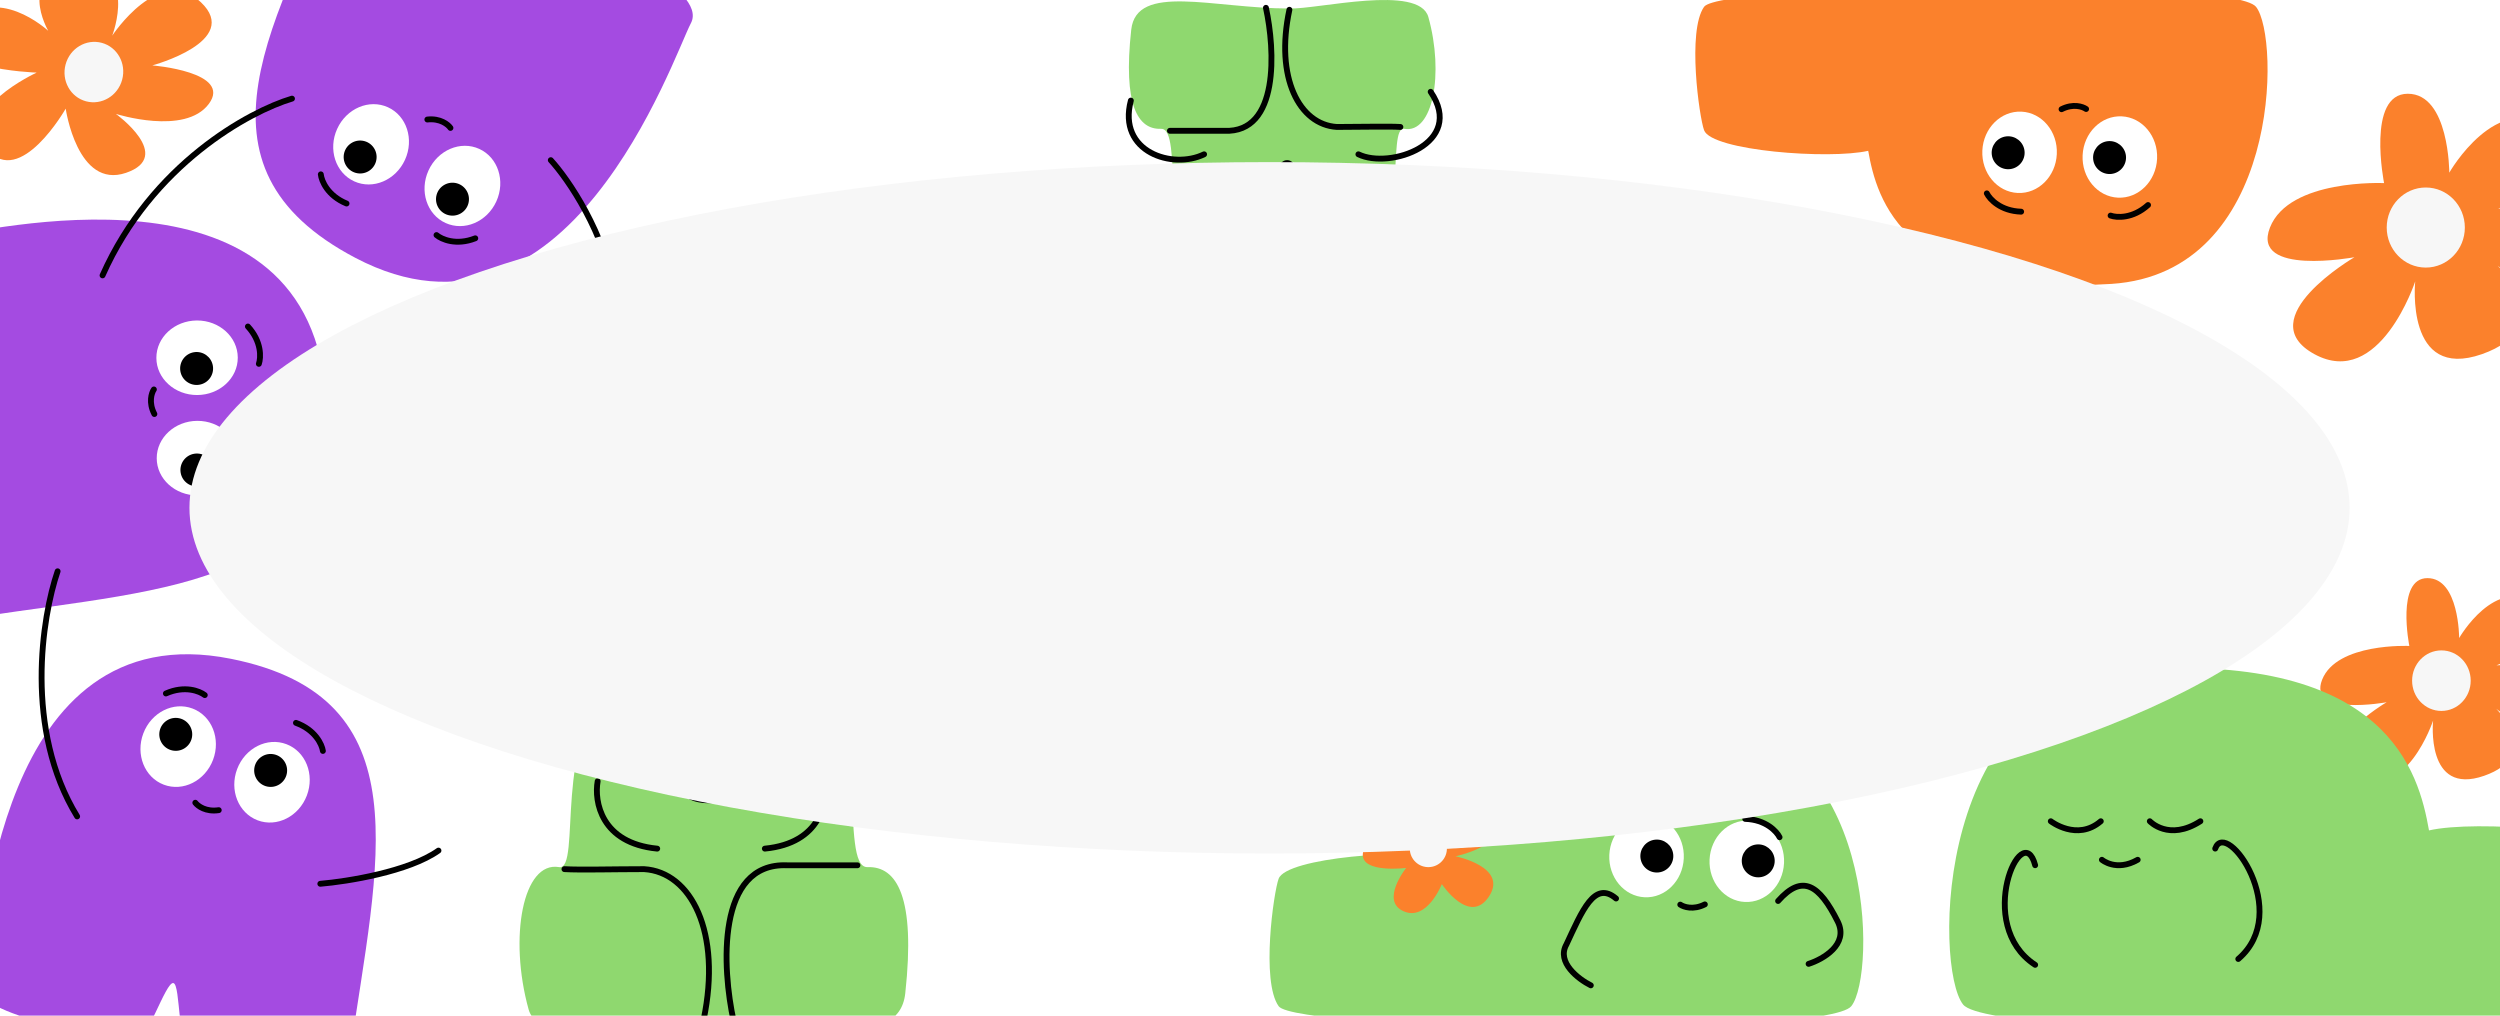 <svg width="1280" height="520" viewBox="0 0 1280 520" fill="none" xmlns="http://www.w3.org/2000/svg">
<path d="M1220.65 93.75C1220.65 93.75 1211.54 48 1232.79 48C1254.04 48 1254.04 88.408 1254.04 88.408C1254.04 88.408 1278.32 45.715 1306.39 65.54C1334.47 85.365 1279.07 106.823 1279.07 106.823C1279.07 106.823 1352.68 101.377 1336.74 136.065C1320.81 170.752 1278.85 136.065 1278.85 136.065C1278.85 136.065 1310.18 167.513 1270.73 181.331C1231.28 195.149 1236.59 144.07 1236.59 144.07C1236.59 144.07 1218.38 199.537 1184.99 181.331C1151.6 163.125 1205.47 131.702 1205.47 131.702C1205.47 131.702 1152.37 141.537 1162.22 116.5C1172.07 91.464 1220.64 93.75 1220.64 93.75H1220.65Z" fill="#FB812C"/>
<path d="M59.33 58.313C59.33 58.313 89.419 79.999 64.5 88.499C39.581 97 33.639 55.627 33.639 55.627C33.639 55.627 10.323 96.589 -6.5 76.5C-23.323 56.412 18.783 37.174 18.783 37.174C18.783 37.174 -39.575 35.284 -21 13C-2.425 -9.284 24.691 15.776 24.691 15.776C24.691 15.776 7.754 -13.478 39.58 -15.809C71.406 -18.141 57.457 18.264 57.457 18.264C57.457 18.264 81.793 -18.806 102.858 1.146C123.922 21.098 77.99 33.486 77.99 33.486C77.99 33.486 119.115 36.776 106.925 53.186C94.735 69.596 59.34 58.316 59.34 58.316L59.33 58.313Z" fill="#FB812C"/>
<path d="M1233.58 330.73C1233.58 330.73 1226.62 296 1242.85 296C1259.09 296 1259.09 326.675 1259.09 326.675C1259.09 326.675 1277.64 294.265 1299.09 309.315C1320.54 324.365 1278.21 340.654 1278.21 340.654C1278.21 340.654 1334.45 336.52 1322.27 362.852C1310.1 389.184 1278.05 362.852 1278.05 362.852C1278.05 362.852 1301.98 386.725 1271.84 397.215C1241.7 407.704 1245.75 368.929 1245.75 368.929C1245.75 368.929 1231.84 411.035 1206.33 397.215C1180.82 383.394 1221.98 359.541 1221.98 359.541C1221.98 359.541 1181.4 367.006 1188.93 348C1196.46 328.995 1233.57 330.73 1233.57 330.73H1233.58Z" fill="#FB812C"/>
<path d="M463.496 508.571C460.135 539.356 410.331 522.453 360.925 522.453C342.666 521.793 276.678 538.508 270.67 516.899C260.392 479.934 267.734 440.715 286.279 443.966C297.915 446.005 282.738 373.215 314.227 356.718C353.38 336.206 377.361 339.626 412.598 351.834C446.84 363.698 429.127 444.5 444.163 443.966C459.2 443.432 468.879 459.273 463.496 508.571Z" fill="#8FD86F"/>
<path d="M342 395C342 395 350.322 401.435 357.824 395" stroke="black" stroke-width="3" stroke-linecap="round" stroke-linejoin="round"/>
<path d="M373.324 395C373.324 395 379.322 401.435 389.325 395" stroke="black" stroke-width="3" stroke-linecap="round" stroke-linejoin="round"/>
<path d="M352.362 407.114C352.362 407.114 359.405 412.906 376.298 407.346" stroke="black" stroke-width="3" stroke-linecap="round" stroke-linejoin="round"/>
<path d="M579.186 15.251C581.839 -8.914 621.131 4.354 660.11 4.354C674.515 4.872 726.575 -8.248 731.316 8.713C739.425 37.729 733.632 68.514 719.001 65.962C709.821 64.362 721.794 121.498 696.951 134.447C666.062 150.548 647.143 147.864 619.342 138.281C592.327 128.968 606.302 65.543 594.439 65.962C582.576 66.382 574.939 53.947 579.186 15.251Z" fill="#8FD86F"/>
<path d="M660.64 102.39C660.357 110.257 665.968 116.849 673.173 117.114C680.379 117.379 686.449 111.216 686.732 103.348C687.015 95.481 681.403 88.889 674.198 88.624C666.993 88.359 660.923 94.523 660.64 102.39Z" fill="white"/>
<path d="M625.513 101.107C625.23 108.974 630.841 115.566 638.046 115.831C645.252 116.096 651.322 109.932 651.605 102.065C651.888 94.198 646.276 87.606 639.071 87.341C631.866 87.076 625.796 93.239 625.513 101.107Z" fill="white"/>
<path d="M636.727 102.685C633.564 103.063 631.306 105.934 631.684 109.097C632.062 112.26 634.933 114.518 638.097 114.14C641.26 113.762 643.518 110.891 643.139 107.727C642.761 104.564 639.89 102.306 636.727 102.685Z" fill="black"/>
<path d="M672.254 104.001C669.091 104.379 666.833 107.25 667.211 110.413C667.59 113.577 670.461 115.835 673.624 115.456C676.787 115.078 679.045 112.207 678.667 109.044C678.289 105.881 675.418 103.623 672.254 104.001Z" fill="black"/>
<path d="M628.713 120.898C628.713 120.898 634.245 125.316 643.525 122.251" stroke="black" stroke-width="3" stroke-linecap="round" stroke-linejoin="round"/>
<path d="M667.344 123.228C667.344 123.228 673.104 127.321 682.137 121.595" stroke="black" stroke-width="3" stroke-linecap="round" stroke-linejoin="round"/>
<circle cx="659" cy="86" r="4" transform="rotate(-180 659 86)" fill="black"/>
<path d="M360.271 522C369.61 477.369 353.881 446.471 329.797 445C314.068 445 297.192 445.49 289 445" stroke="black" stroke-width="3" stroke-linecap="round"/>
<path d="M660.176 5C652.73 39.777 665.27 63.853 684.473 65C697.014 65 710.468 64.618 717 65" stroke="black" stroke-width="3" stroke-linecap="round"/>
<path d="M375.666 523C369.635 495.69 366.668 441.463 403.053 443.033C418.9 443.033 434.109 443.033 439 443.033" stroke="black" stroke-width="3" stroke-linecap="round"/>
<path d="M648.155 4C652.836 25.506 655.139 68.21 626.899 66.974C614.6 66.974 602.796 66.974 599 66.974" stroke="black" stroke-width="3" stroke-linecap="round"/>
<path d="M179.254 539.404C193.228 441.576 217.428 357.11 118.235 337.304C-1.898 313.318 -8.702 481.629 -12.59 501.099C-16.477 520.569 49.071 529.025 69.267 533.058C74.977 534.198 84.798 502.535 88.762 503.326C92.633 504.099 90.618 537.321 98.371 538.869C132.226 545.628 175.956 555.924 179.254 539.404Z" fill="#A44BE1"/>
<path d="M109.071 389.044C113.15 378.282 108.468 366.523 98.614 362.779C88.76 359.035 77.465 364.725 73.386 375.488C69.307 386.25 73.988 398.009 83.842 401.753C93.696 405.497 104.992 399.807 109.071 389.044Z" fill="white"/>
<path d="M157.114 407.287C161.193 396.524 156.511 384.765 146.657 381.021C136.803 377.278 125.508 382.967 121.429 393.73C117.35 404.492 122.031 416.252 131.885 419.995C141.739 423.739 153.034 418.049 157.114 407.287Z" fill="white"/>
<path d="M136.835 402.719C141.393 403.677 145.866 400.76 146.824 396.202C147.783 391.644 144.866 387.172 140.308 386.213C135.75 385.254 131.277 388.172 130.319 392.729C129.36 397.287 132.277 401.76 136.835 402.719Z" fill="black"/>
<path d="M88.253 384.242C92.811 385.201 97.284 382.283 98.242 377.725C99.201 373.167 96.284 368.695 91.726 367.736C87.168 366.777 82.695 369.695 81.737 374.253C80.778 378.811 83.695 383.283 88.253 384.242Z" fill="black"/>
<path d="M-9.434 315.661C88.27 300.847 176.127 299.675 166.503 198.983C154.848 77.035 -8.282 119.029 -28.047 120.918C-47.811 122.807 -37.016 188.011 -35.057 208.512C-34.503 214.308 -1.353 214.587 -0.969 218.611C-0.593 222.54 -32.986 230.186 -32.233 238.055C-28.949 272.422 -26.204 317.264 -9.434 315.661Z" fill="#A44BE1"/>
<path d="M101.018 215.475C89.509 215.522 80.207 224.105 80.242 234.647C80.277 245.188 89.635 253.695 101.145 253.648C112.654 253.601 121.956 245.017 121.921 234.476C121.886 223.935 112.527 215.428 101.018 215.475Z" fill="white"/>
<path d="M180.517 -79.043C139.508 10.867 92.458 85.073 182.033 132.062C290.516 188.97 344.534 29.417 353.758 11.835C362.981 -5.747 302.482 -32.354 284.244 -41.921C279.088 -44.626 260.732 -17.021 257.152 -18.898C253.657 -20.732 264.963 -52.035 257.963 -55.708C227.39 -71.745 188.342 -93.961 180.517 -79.043Z" fill="#A44BE1"/>
<path d="M219.393 87.286C214.625 97.761 218.534 109.799 228.125 114.174C237.716 118.548 249.356 113.603 254.124 103.127C258.892 92.652 254.983 80.614 245.392 76.239C235.802 71.865 224.162 76.811 219.393 87.286Z" fill="white"/>
<path d="M100.838 164.084C89.329 164.131 80.027 172.715 80.062 183.256C80.097 193.797 89.456 202.304 100.965 202.257C112.474 202.21 121.776 193.627 121.741 183.085C121.706 172.544 112.348 164.037 100.838 164.084Z" fill="white"/>
<path d="M1344.61 514.32C1334.13 529.302 1020.06 533.048 1005.11 514.32C990.159 495.591 990.043 349.515 1094.1 342.772C1222.45 334.454 1238.42 395.456 1243.65 425.171C1267.58 419.677 1339.99 425.175 1344.61 437.909C1347.59 446.15 1355.08 499.337 1344.61 514.32Z" fill="#8FD86F"/>
<path d="M1042 494C1010.5 473.501 1035.5 418.001 1042 443.001" stroke="black" stroke-width="3" stroke-linecap="round"/>
<path d="M1146 491C1174 466.999 1139.8 418.59 1134.19 434.475" stroke="black" stroke-width="3" stroke-linecap="round"/>
<path d="M1050 420.475C1050 420.475 1063.47 430.89 1075.61 420.475" stroke="black" stroke-width="3" stroke-linecap="round" stroke-linejoin="round"/>
<path d="M1100.7 420.474C1100.7 420.474 1110.41 430.889 1126.6 420.474" stroke="black" stroke-width="3" stroke-linecap="round" stroke-linejoin="round"/>
<path d="M1076.17 440.207C1076.17 440.207 1083.5 446.5 1094.5 440.207" stroke="black" stroke-width="3" stroke-linecap="round" stroke-linejoin="round"/>
<path d="M172.634 65.967C167.865 76.443 171.775 88.481 181.365 92.855C190.956 97.23 202.596 92.284 207.364 81.809C212.133 71.334 208.223 59.295 198.633 54.921C189.042 50.547 177.402 55.492 172.634 65.967Z" fill="white"/>
<path d="M108.991 187.328C108.253 182.729 103.927 179.599 99.328 180.336C94.729 181.074 91.599 185.4 92.336 189.999C93.074 194.598 97.4 197.728 101.999 196.991C106.598 196.253 109.728 191.927 108.991 187.328Z" fill="black"/>
<path d="M872.49 3.487C881.21 -8.904 1142.63 -12.002 1155.08 3.487C1167.53 18.976 1167.62 139.785 1081.01 145.362C974.173 152.24 960.878 101.79 956.521 77.215C936.603 81.759 876.333 77.212 872.49 66.68C870.003 59.865 863.769 15.878 872.49 3.487Z" fill="#FB812C"/>
<path d="M1066.3 79.489C1065.76 90.986 1073.87 100.708 1084.4 101.203C1094.93 101.698 1103.9 92.779 1104.43 81.282C1104.96 69.785 1096.85 60.063 1086.33 59.568C1075.8 59.073 1066.83 67.992 1066.3 79.489Z" fill="white"/>
<path d="M1014.96 77.085C1014.43 88.582 1022.54 98.304 1033.07 98.799C1043.59 99.294 1052.56 90.375 1053.09 78.878C1053.63 67.381 1045.52 57.659 1034.99 57.164C1024.46 56.669 1015.49 65.588 1014.96 77.085Z" fill="white"/>
<path d="M1027.26 69.825C1022.63 70.331 1019.28 74.494 1019.79 79.124C1020.3 83.754 1024.46 87.098 1029.09 86.593C1033.72 86.087 1037.06 81.924 1036.56 77.294C1036.05 72.664 1031.89 69.32 1027.26 69.825Z" fill="black"/>
<path d="M1079.18 72.286C1074.55 72.792 1071.2 76.955 1071.71 81.585C1072.21 86.215 1076.38 89.559 1081.01 89.054C1085.64 88.548 1088.98 84.385 1088.48 79.755C1087.97 75.125 1083.81 71.781 1079.18 72.286Z" fill="black"/>
<path d="M1068.09 55.803C1066.37 54.589 1061.43 52.914 1055.51 55.919" stroke="black" stroke-width="3" stroke-linecap="round"/>
<path d="M1017.25 99C1018.73 101.988 1024.31 108.047 1034.83 108.379" stroke="black" stroke-width="3" stroke-linecap="round"/>
<path d="M1080.62 110.379C1083.75 111.512 1091.98 112.017 1099.8 104.975" stroke="black" stroke-width="3" stroke-linecap="round"/>
<path d="M186.658 72.268C182.172 71.015 177.52 73.637 176.268 78.123C175.015 82.609 177.637 87.261 182.123 88.514C186.609 89.766 191.261 87.144 192.514 82.658C193.766 78.172 191.144 73.52 186.658 72.268Z" fill="black"/>
<path d="M109.143 239.304C108.405 234.705 104.079 231.575 99.48 232.313C94.881 233.05 91.751 237.377 92.489 241.976C93.226 246.575 97.552 249.705 102.151 248.967C106.75 248.229 109.881 243.903 109.143 239.304Z" fill="black"/>
<path d="M654.658 515.17C663.706 527.966 934.944 531.165 947.858 515.17C960.771 499.175 960.872 374.418 871.005 368.659C760.159 361.556 746.365 413.654 741.845 439.033C721.179 434.341 658.645 439.036 654.658 449.912C652.078 456.95 645.611 502.374 654.658 515.17Z" fill="#8FD86F"/>
<path d="M862.094 439.48C862.626 427.983 854.521 418.261 843.991 417.766C833.462 417.27 824.495 426.189 823.963 437.686C823.431 449.184 831.536 458.905 842.065 459.401C852.595 459.896 861.562 450.977 862.094 439.48Z" fill="white"/>
<path d="M913.428 441.884C913.96 430.387 905.855 420.665 895.325 420.17C884.796 419.675 875.829 428.594 875.297 440.091C874.765 451.588 882.87 461.31 893.399 461.805C903.929 462.3 912.896 453.381 913.428 441.884Z" fill="white"/>
<path d="M901.132 449.143C905.762 448.638 909.106 444.475 908.601 439.845C908.095 435.214 903.932 431.87 899.302 432.376C894.672 432.881 891.328 437.045 891.833 441.675C892.339 446.305 896.502 449.649 901.132 449.143Z" fill="black"/>
<path d="M849.214 446.682C853.844 446.177 857.188 442.014 856.683 437.384C856.177 432.753 852.014 429.41 847.384 429.915C842.754 430.42 839.41 434.584 839.915 439.214C840.421 443.844 844.584 447.188 849.214 446.682Z" fill="black"/>
<path d="M860.297 463.166C862.023 464.379 866.956 466.055 872.884 463.05" stroke="black" stroke-width="3" stroke-linecap="round"/>
<path d="M911.141 428.658C909.663 425.67 904.078 419.611 893.561 419.279" stroke="black" stroke-width="3" stroke-linecap="round"/>
<path d="M847.771 417.279C844.637 416.146 836.412 415.641 828.593 422.683" stroke="black" stroke-width="3" stroke-linecap="round"/>
<path d="M233.939 93.856C229.453 92.603 224.801 95.225 223.549 99.711C222.296 104.197 224.918 108.849 229.404 110.102C233.891 111.354 238.543 108.732 239.795 104.246C241.047 99.76 238.426 95.108 233.939 93.856Z" fill="black"/>
<ellipse cx="1242" cy="116.5" rx="20" ry="20.5" fill="#F7F7F7"/>
<ellipse cx="48.066" cy="36.898" rx="15" ry="15.5" transform="rotate(-165 48.066 36.898)" fill="#F7F7F7"/>
<ellipse cx="1250" cy="348.5" rx="15" ry="15.5" fill="#F7F7F7"/>
<path d="M719.95 444.381C719.95 444.381 697.141 447.275 697.754 437.296C698.367 427.318 718.28 428.54 718.28 428.54C718.28 428.54 705.091 418.383 713.003 408.962C719.93 401.682 728.077 417.343 728.077 417.343C728.077 417.343 722.751 398.763 736.542 396.464C749.411 394.319 742.482 418.331 742.482 418.331C742.482 418.331 757.77 408.087 764.686 421.612C770.577 433.134 745.209 438.421 745.209 438.421C745.209 438.421 772.314 443.831 762.379 458.96C752.445 474.088 738.216 452.658 738.216 452.658C738.216 452.658 730.644 471.929 718.589 466.545C706.535 461.161 719.95 444.387 719.95 444.387L719.95 444.381Z" fill="#FB812C"/>
<circle cx="731.312" cy="434.471" r="9.5" transform="rotate(-86.487 731.312 434.471)" fill="#F7F7F7"/>
<path d="M306 400C304.166 410.333 307.7 431.7 336.5 434.5" stroke="black" stroke-width="3" stroke-linecap="round"/>
<path d="M422.1 400C423.933 410.333 420.4 431.7 391.6 434.5" stroke="black" stroke-width="3" stroke-linecap="round"/>
<path d="M149.5 50.5C127.667 57 77.7 84.2 52.5 141" stroke="black" stroke-width="3" stroke-linecap="round"/>
<path d="M29.5 292.5C21.5 315.833 12.3 373.6 39.501 418M164.001 452.5C177.834 451.333 209.301 446.3 224.501 435.5" stroke="black" stroke-width="3" stroke-linecap="round"/>
<path d="M282 82C290.833 91.667 309.8 119.1 315 151.5" stroke="black" stroke-width="3" stroke-linecap="round"/>
<path d="M695.5 79C711.5 86.833 750.5 73.5 732.5 47" stroke="black" stroke-width="3" stroke-linecap="round"/>
<path d="M616.5 79C600.5 86.833 572 78 579 51.5" stroke="black" stroke-width="3" stroke-linecap="round"/>
<path d="M100 411C101.263 412.69 105.432 415.816 112 414.802" stroke="black" stroke-width="3" stroke-linecap="round"/>
<path d="M165.322 384.482C164.846 381.183 161.422 373.689 151.529 370.104" stroke="black" stroke-width="3" stroke-linecap="round"/>
<path d="M104.846 355.889C102.218 353.837 94.558 350.801 84.938 355.063" stroke="black" stroke-width="3" stroke-linecap="round"/>
<path d="M78.789 199.4C77.594 201.139 75.972 206.091 79.041 211.986" stroke="black" stroke-width="3" stroke-linecap="round"/>
<path d="M230.631 65.498C229.439 63.757 225.405 60.459 218.8 61.198" stroke="black" stroke-width="3" stroke-linecap="round"/>
<path d="M124.875 252.75C127.847 251.24 133.845 245.59 134.063 235.07" stroke="black" stroke-width="3" stroke-linecap="round"/>
<path d="M164.258 89.262C164.595 92.578 167.704 100.209 177.438 104.204" stroke="black" stroke-width="3" stroke-linecap="round"/>
<path d="M132.535 186.293C133.634 183.146 134.051 174.917 126.925 167.174" stroke="black" stroke-width="3" stroke-linecap="round"/>
<path d="M223.488 120.357C226.028 122.517 233.554 125.871 243.344 122.014" stroke="black" stroke-width="3" stroke-linecap="round"/>
<path d="M910.385 461.309C922.824 447.271 931.446 452.875 941 471.999C946.599 483.6 933.332 491.167 925.999 493.5" stroke="black" stroke-width="3" stroke-linecap="round"/>
<path d="M827.425 460.036C816.374 450.621 810.061 466.338 802.013 483.549C796.803 492.71 808.167 501.333 814.5 504.5" stroke="black" stroke-width="3" stroke-linecap="round"/>
<g filter="url(#filter0_f_1_22685)">
<ellipse cx="650" cy="260" rx="553" ry="177" fill="#F7F7F7"/>
</g>
<defs>
<filter id="filter0_f_1_22685" x="22.4" y="8.4" width="1255.2" height="503.2" filterUnits="userSpaceOnUse" color-interpolation-filters="sRGB">
<feFlood flood-opacity="0" result="BackgroundImageFix"/>
<feBlend mode="normal" in="SourceGraphic" in2="BackgroundImageFix" result="shape"/>
<feGaussianBlur stdDeviation="37.3" result="effect1_foregroundBlur_1_22685"/>
</filter>
</defs>
</svg>
